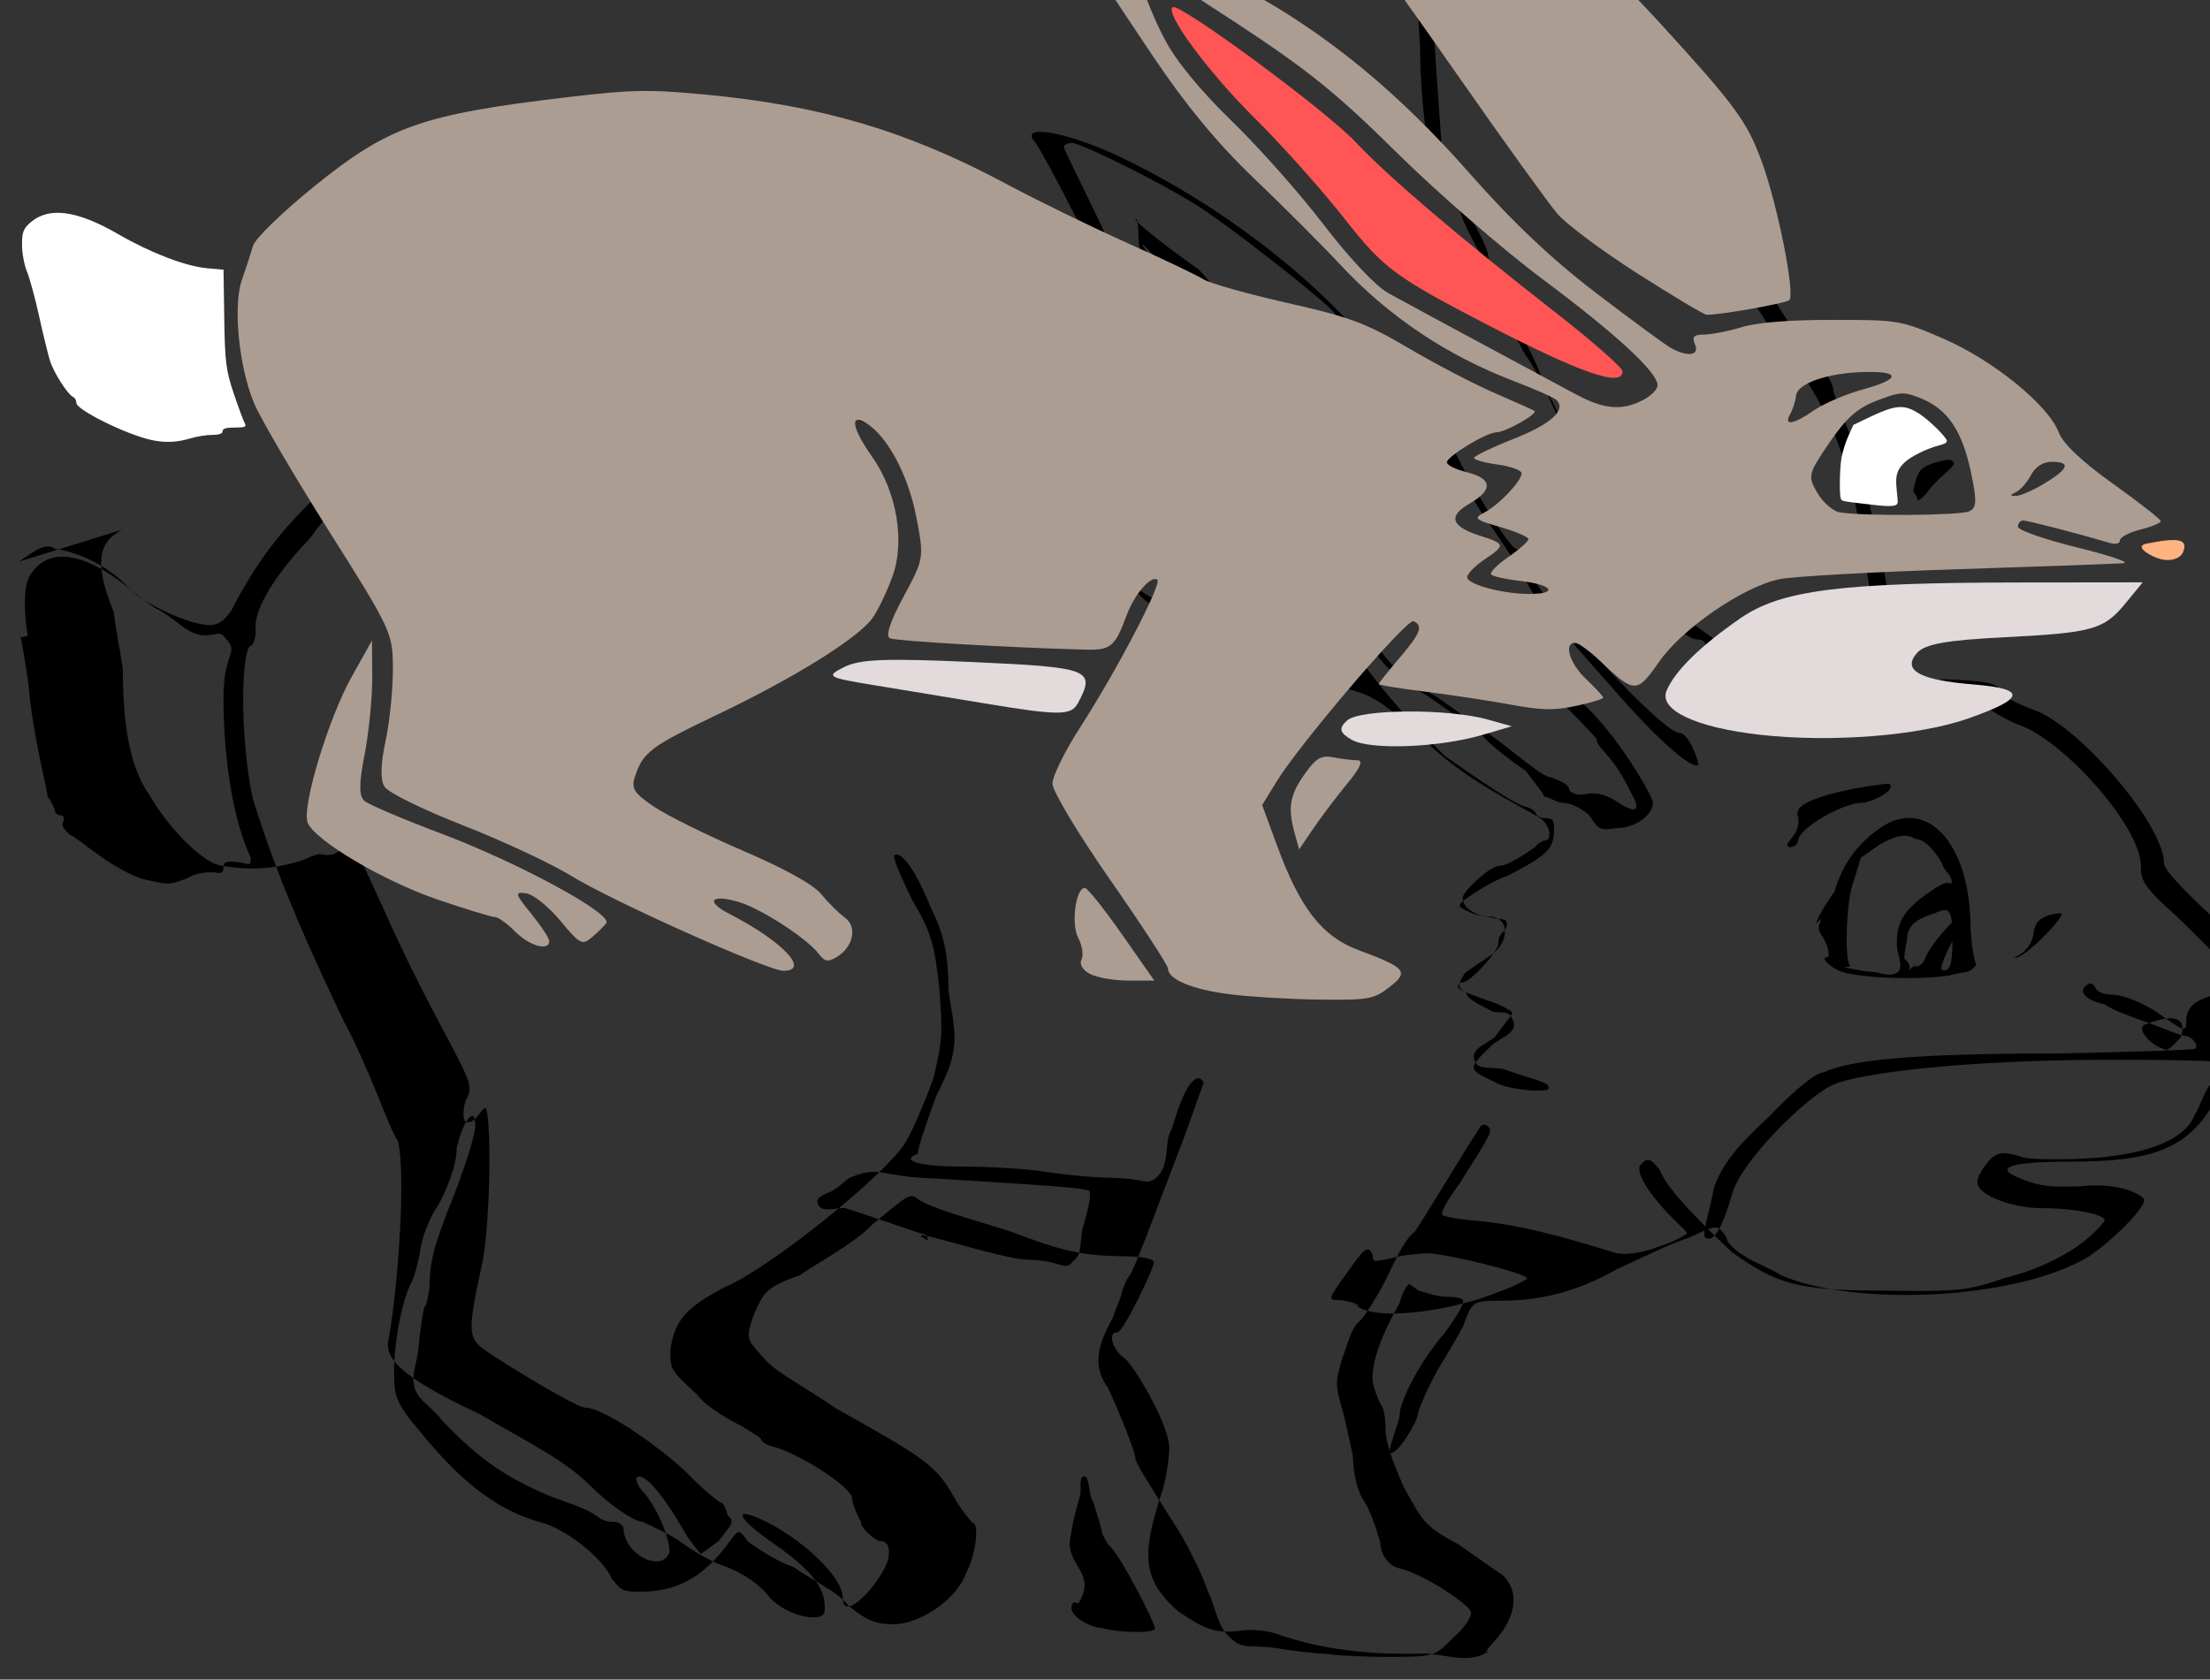 <?xml version="1.0" encoding="UTF-8" standalone="no"?>
<!-- Created with Inkscape (http://www.inkscape.org/) -->

<svg
   xmlns:dc="http://purl.org/dc/elements/1.1/"
   xmlns:cc="http://creativecommons.org/ns#"
   xmlns:rdf="http://www.w3.org/1999/02/22-rdf-syntax-ns#"
   xmlns:svg="http://www.w3.org/2000/svg"
   xmlns="http://www.w3.org/2000/svg"
   xmlns:sodipodi="http://sodipodi.sourceforge.net/DTD/sodipodi-0.dtd"
   xmlns:inkscape="http://www.inkscape.org/namespaces/inkscape"
   width="250.67"
   height="190.566"
   id="svg3163"
   version="1.1"
   inkscape:version="0.48.3.1 r9886"
   sodipodi:docname="New document 3">
  <rect width="100%" height="100%" fill="#333333" stroke="none"/>
  <defs
     id="defs3165" />
  <sodipodi:namedview
     id="base"
     pagecolor="#ffffff"
     bordercolor="#666666"
     borderopacity="1.0"
     inkscape:pageopacity="0.0"
     inkscape:pageshadow="2"
     inkscape:zoom="0.35"
     inkscape:cx="268.90638"
     inkscape:cy="9.568841"
     inkscape:document-units="px"
     inkscape:current-layer="layer1"
     showgrid="false"
     fit-margin-top="0"
     fit-margin-left="0"
     fit-margin-right="0"
     fit-margin-bottom="0"
     inkscape:window-width="513"
     inkscape:window-height="418"
     inkscape:window-x="425"
     inkscape:window-y="159"
     inkscape:window-maximized="0" />
  <g
     inkscape:label="Layer 1"
     inkscape:groupmode="layer"
     id="layer1"
     transform="translate(-106.094,-351.365)">
    <g
       id="g3097"
       transform="matrix(0,720,1029.6,0,26.914,272.525)">
      <path
         sodipodi:nodetypes="ssssssssssssssssssssssssssssssssssssssssssssssssssssssssssssssssssssssssssssssssssssssssssssssssssssssssssssssssssssssssssssssssssssssssssssssssssssssssssssssssssssssssssssssssssssssssssssssssssssssssssssssssssssssssssssssssssssssssssssssssssssssssssssssssssssssssssssssssssssssssssssssssssssssssssssssssssssssssssssssssssssssssssssssssssssssssssssssssssssssssssssssssssssssssssssssssssssssssssssssssssssssssssssssssssssssssssssssssssssssssssssssssssssssssssssssssssssssssssssssssssssssssssssssssssssssssssssssssssssssssss"
         inkscape:connector-curvature="0"
         id="path2992"
         d="m 0.198,0.079 c -0.002,0.002 -0.003,0.003 -0.002,0.004 6.2746e-4,0.003 0.003,0.006 0.006,0.008 0.003,0.002 0.006,0.007 0.006,0.009 0,0.001 -7.9541e-4,0.002 -0.004,0.003 -0.005,0.002 -0.01,0.004 -0.018,0.01 -0.006,0.004 -0.008,0.006 -0.01,0.01 -0.003,0.005 -0.003,0.007 -0.006,0.017 -0.002,0.006 -0.002,0.008 -9.733e-4,0.013 9.2809e-4,0.006 0.004,0.015 0.007,0.02 0.003,0.005 0.01,0.013 0.016,0.018 0.002,0.002 0.005,0.004 0.006,0.006 8.9028e-4,0.001 0.003,0.004 0.006,0.006 0.006,0.006 0.009,0.01 0.012,0.016 0.001,0.002 0.002,0.006 0.001,0.006 -2.8362e-4,-7.4e-7 -0.003,-0.001 -0.006,-0.002 -0.003,-0.001 -0.006,-0.003 -0.008,-0.003 -0.002,-4.5463e-4 -0.005,-0.002 -0.007,-0.004 -0.008,-0.005 -0.019,-0.01 -0.032,-0.014 -0.011,-0.003 -0.03,-0.01 -0.032,-0.011 -0.003,-0.002 -0.002,0.003 0.002,0.009 0.006,0.009 0.016,0.019 0.027,0.026 0.007,0.005 0.018,0.011 0.019,0.011 8.0369e-4,0 0.016,0.006 0.016,0.007 2.2922e-4,2.2125e-4 0.002,0.001 0.005,0.002 0.005,0.002 0.024,0.014 0.024,0.016 0,8.461e-4 0.004,0.002 0.005,0.002 7.7432e-4,-5.4102e-4 -0.003,-0.004 -0.013,-0.01 -0.008,-0.005 -0.013,-0.008 -0.016,-0.009 -4.5835e-4,-1.3178e-4 -0.005,-0.002 -0.011,-0.005 -0.005,-0.002 -0.01,-0.005 -0.01,-0.005 -0.001,0 -0.01,-0.005 -0.015,-0.008 -0.003,-0.002 -0.005,-0.003 -0.006,-0.003 -7.4127e-4,0 -0.011,-0.009 -0.016,-0.014 -0.004,-0.004 -0.011,-0.014 -0.011,-0.015 0,-4.8718e-4 2.8126e-4,-8.9175e-4 6.25e-4,-8.9924e-4 3.4376e-4,-7.49e-6 0.006,0.002 0.012,0.004 0.006,0.002 0.016,0.005 0.021,0.007 0.01,0.003 0.021,0.008 0.028,0.012 0.003,0.002 0.006,0.004 0.009,0.005 0.011,0.004 0.019,0.009 0.026,0.014 0.003,0.003 0.008,0.008 0.008,0.009 3.1591e-4,6.9566e-4 9.2382e-4,0.001 0.001,0.001 4.2744e-4,0 7.7717e-4,6.5559e-4 7.7717e-4,0.001 0,0.001 4.2349e-4,0.001 0.002,0.001 0.003,-2.899e-5 0.004,-0.001 0.007,-0.005 0.001,-0.002 0.003,-0.004 0.004,-0.005 0.001,-6.7206e-4 0.001,-4.9083e-4 0.002,0.001 4.8582e-4,0.001 8.8559e-4,0.003 8.8812e-4,0.003 5.02e-6,0.001 0.001,0.001 0.002,4.3706e-4 2.8322e-4,-3.2053e-4 0.001,-5.8275e-4 0.002,-5.8275e-4 0.001,0 0.006,-0.003 0.006,-0.004 1e-6,-2.4039e-4 3.1605e-4,-4.3707e-4 6.9994e-4,-4.3707e-4 3.8389e-4,0 0.001,0.001 0.002,0.003 8.5693e-4,0.002 0.002,0.003 0.002,0.003 4.6066e-4,0 0.002,-0.001 0.004,-0.002 0.001,-9.0613e-4 0.002,-0.003 0.004,-0.002 0.001,2.3529e-4 6.302e-4,0.002 9.453e-4,0.003 0.002,0.004 0.002,0.005 0.003,0.005 9.2362e-4,0 1.337e-4,-0.005 -0.001,-0.006 -0.002,-0.003 -0.002,-0.003 -0.006,-7.594e-5 -0.001,9.5335e-4 -0.002,0.003 -0.004,0.002 -0.001,-1.2504e-4 -9.1666e-4,-0.001 -0.001,-0.002 -7.5635e-4,-0.001 -0.002,-0.003 -0.003,-0.003 -0.001,-0.001 -0.001,-0.001 -0.003,-2.2779e-4 -7.7261e-4,5.5728e-4 -0.002,0.002 -0.003,0.003 -0.002,0.002 -0.006,0.002 -0.006,-1.7465e-4 0,-0.001 -0.001,-0.003 -0.003,-0.003 -0.001,0 -0.005,0.003 -0.005,0.004 -3.592e-5,0.001 -0.002,0.003 -0.003,0.004 -5.7296e-4,2.5624e-4 -0.001,8.6556e-4 -0.001,0.001 0,0.001 -0.003,6.4501e-4 -0.004,-0.001 -0.004,-0.005 -0.007,-0.009 -0.013,-0.013 -0.005,-0.004 -0.006,-0.005 -0.007,-0.008 -5.4524e-4,-0.002 -0.002,-0.005 -0.003,-0.007 -0.001,-0.002 -0.002,-0.005 -0.002,-0.005 1.896e-5,-5.609e-4 -4.3574e-4,-0.001 -0.001,-0.001 -5.7462e-4,0 -0.002,-0.001 -0.003,-0.002 -0.001,-0.001 -0.003,-0.004 -0.005,-0.006 -0.002,-0.002 -0.004,-0.005 -0.005,-0.006 -0.001,-0.002 -0.004,-0.005 -0.007,-0.007 -0.005,-0.004 -0.007,-0.007 -0.012,-0.013 -0.004,-0.005 -0.007,-0.012 -0.008,-0.016 -1.9845e-4,-0.001 -4.4135e-4,-0.003 -5.392e-4,-0.003 -9.798e-5,-1.6023e-4 -2.9074e-4,-9.4697e-4 -4.2847e-4,-0.002 -1.3776e-4,-8.0128e-4 -6.9067e-4,-0.003 -0.001,-0.005 -8.1522e-4,-0.003 -7.5923e-4,-0.004 3.3683e-4,-0.007 7.2376e-4,-0.002 0.002,-0.006 0.002,-0.008 0.001,-0.008 0.006,-0.016 0.011,-0.02 0.002,-0.001 0.003,-0.002 0.004,-0.002 3.033e-4,0 0.003,-0.002 0.007,-0.004 0.006,-0.004 0.011,-0.006 0.014,-0.006 0.001,1.4313e-4 0.003,-1.4377e-4 0.003,-6.3729e-4 0.002,-0.001 0.015,-0.001 0.024,3.4458e-4 0.009,0.002 0.017,0.004 0.035,0.01 0.008,0.003 0.017,0.005 0.019,0.006 0.005,8.6186e-4 0.022,7.873e-5 0.031,-0.001 0.003,-6.0385e-4 0.006,0.001 0.012,0.01 0.005,0.006 0.007,0.009 0.011,0.012 0.003,0.002 0.006,0.005 0.006,0.006 6.8002e-4,0.001 0.002,0.003 0.003,0.004 0.001,9.8207e-4 0.003,0.003 0.004,0.005 0.001,0.002 0.003,0.004 0.005,0.005 0.003,0.002 0.004,0.006 0.002,0.006 -0.004,2.4926e-4 -0.007,-0.002 -0.011,-0.006 -0.003,-0.003 -0.005,-0.004 -0.004,-0.002 0.002,0.004 0.009,0.01 0.013,0.01 0.004,0 -0.002,0.004 -0.006,0.005 -0.002,2.3285e-4 -0.003,1.927e-5 -0.003,-0.001 -4.7339e-4,-7.2636e-4 -0.002,-0.002 -0.003,-0.002 -0.001,-3.8673e-4 -0.003,-0.001 -0.004,-0.001 -0.002,-6.072e-4 -0.007,-0.006 -0.008,-0.009 -2.6525e-4,-5.6089e-4 -7.7276e-4,-0.001 -0.001,-0.001 -3.5512e-4,0 -0.001,-9.8332e-4 -0.002,-0.002 -7.0489e-4,-0.001 -0.003,-0.004 -0.005,-0.005 -0.004,-0.003 -0.004,-0.003 -0.007,-0.003 -0.005,4.3768e-4 -0.007,0.002 -0.01,0.006 -0.003,0.005 -0.018,0.018 -0.023,0.02 -0.002,7.7855e-4 -0.006,0.002 -0.01,0.003 -0.006,0.001 -0.007,0.001 -0.014,6.4254e-4 -0.007,-5.3034e-4 -0.009,-9.0071e-4 -0.014,-0.003 -0.003,-0.001 -0.006,-0.002 -0.007,-0.002 -7.82e-4,5.4668e-4 0.001,0.002 0.008,0.004 0.003,0.001 0.006,0.002 0.013,0.002 0.003,2.0593e-4 0.006,8.5993e-4 0.009,6.1778e-4 0.003,-2.242e-4 0.005,-0.001 0.008,-0.002 0.004,-0.001 0.008,-0.002 0.009,-0.002 0.001,-0.002 0.002,9.33e-6 0.002,0.005 0,0.003 3.6181e-4,0.007 8.0403e-4,0.009 4.4221e-4,0.002 9.1974e-4,0.005 0.001,0.008 1.5969e-4,0.003 0.001,0.003 2.5714e-4,0.004 -0.002,0.002 -0.006,0.001 -0.008,0.002 -0.005,0.001 -0.008,0.002 -0.008,0.003 2.2897e-4,3.2059e-4 6.0417e-4,5.3194e-4 8.3334e-4,4.6982e-4 2.2916e-4,-6.212e-5 0.004,-0.001 0.008,-0.002 0.015,-0.004 0.019,-0.005 0.022,-0.006 0.001,-6.2912e-4 0.003,-0.001 0.003,-0.001 5.2042e-4,0 0.002,-5.4822e-4 0.004,-0.001 0.005,-0.002 0.008,-0.002 0.011,-5.0711e-4 0.003,0.001 0.01,0.003 0.011,0.003 6.21e-4,0 0.003,9.8651e-4 0.012,0.005 6.8748e-4,2.7258e-4 0.005,0.002 0.009,0.003 0.003,0.001 0.006,0.001 0.008,0.003 0.001,9.7292e-4 5.8486e-4,0.002 8.7727e-4,0.004 4.825e-4,0.002 0.001,0.005 0.001,0.006 2.9607e-4,0.001 5.1969e-4,0.005 4.968e-4,0.007 -4.084e-5,0.005 -9.195e-5,0.005 -0.003,0.007 -0.001,8.8141e-4 -0.003,0.002 -0.004,0.002 -0.001,0 -0.006,-0.005 -0.007,-0.008 -3.5369e-4,-9.8592e-4 -0.002,-0.002 -0.004,-0.002 -0.002,-4.3457e-4 -0.005,-0.001 -0.007,-0.002 -0.002,-7.5586e-4 -0.005,-0.001 -0.006,-0.001 -0.001,0 -0.004,-5.5014e-4 -0.007,-0.001 -0.005,-0.001 -0.005,-0.001 -0.009,-2.1346e-4 -0.002,5.5542e-4 -0.005,0.001 -0.006,0.002 -9.1678e-4,5.6104e-4 -0.004,0.002 -0.007,0.003 -0.003,0.001 -0.006,0.002 -0.007,0.003 -0.002,0.001 -0.014,0.006 -0.016,0.007 -0.001,2.9855e-4 -0.001,6.1227e-4 -7.1882e-4,0.001 9.4353e-4,6.5982e-4 0.001,4.884e-4 0.009,-0.003 0.002,-0.001 0.004,-0.002 0.005,-0.002 3.0081e-4,0 8.0936e-4,0.002 0.001,0.004 5.0555e-4,0.003 0.001,0.006 0.005,0.015 4.5623e-4,0.001 1.5256e-4,0.003 -0.001,0.005 -9.2058e-4,0.002 -0.002,0.003 -0.002,0.003 -1.263e-4,1.192e-4 -0.001,-6.0951e-4 -0.003,-0.002 -0.003,-0.002 -0.007,-0.004 -0.008,-0.003 -0.001,6.2719e-4 -8.5446e-4,0.001 0.001,0.002 0.003,7.4375e-4 0.009,0.005 0.013,0.008 0.005,0.005 0.006,0.007 0.006,0.017 1.7207e-4,0.008 -1.53e-5,0.009 -0.002,0.013 -0.001,0.003 -0.003,0.006 -0.005,0.008 -0.002,0.002 -0.004,0.003 -0.004,0.003 -8.7702e-4,2.305e-4 -0.002,-0.003 -0.002,-0.007 -1.21e-6,-0.003 -0.002,-0.007 -0.004,-0.007 -5.5992e-4,-1.2285e-4 -0.002,4.1939e-4 -0.003,0.001 -0.002,0.001 -0.002,0.002 -0.001,0.004 3.711e-4,0.001 4.0474e-4,0.005 7.541e-5,0.008 -7.0709e-4,0.006 -0.003,0.01 -0.007,0.011 -0.001,5.3274e-4 -0.004,0.001 -0.005,0.002 -0.001,5.9562e-4 -0.002,0.001 -0.003,0.001 -2.8195e-4,-3e-8 -4.8785e-4,-0.006 -4.5756e-4,-0.013 6.308e-5,-0.015 0.002,-0.027 0.004,-0.03 0.002,-0.003 0.012,-0.01 0.017,-0.011 0.005,-0.001 0.008,-0.002 0.007,-0.003 -3.4816e-4,-3.9401e-4 -0.004,4.4932e-4 -0.008,0.001 -0.004,0.001 -0.007,0.003 -0.011,0.006 -0.003,0.002 -0.007,0.005 -0.007,0.006 -0.002,0.003 -0.003,0.01 -0.003,0.026 -2.2365e-4,0.008 -5.5484e-4,0.015 -7.3611e-4,0.015 -6.2188e-4,4.3494e-4 -0.002,-5.3805e-4 -0.002,-0.001 0,-4.6346e-4 -9.0473e-4,-0.002 -0.002,-0.004 -0.001,-0.002 -0.002,-0.004 -0.003,-0.005 -5.9757e-4,-0.002 -0.002,-0.003 -0.003,-0.002 -5.0573e-4,3.538e-4 -3.2757e-4,8.287e-4 4.8928e-4,0.001 7.0682e-4,4.1041e-4 0.001,0.001 0.001,0.002 0,7.669e-4 0.001,0.003 0.003,0.005 0.003,0.003 0.003,0.003 7.101e-4,0.003 -0.002,2.0769e-4 -0.003,0.001 -0.004,0.004 -2.6525e-4,8.814e-4 -7.6011e-4,0.002 -0.001,0.002 -8.4272e-4,0 -0.004,-0.002 -0.011,-0.007 -0.005,-0.004 -0.006,-0.004 -0.008,-0.004 -0.006,-6.08e-6 -0.019,-0.008 -0.022,-0.013 -0.001,-0.002 -0.003,-0.004 -0.003,-0.004 -0.003,-0.002 -0.001,-0.018 0.002,-0.02 0.002,-0.001 6.5285e-4,-0.003 -0.005,-0.007 -0.003,-0.002 -0.006,-0.004 -0.007,-0.004 -3.8346e-4,0 -6.972e-4,-3.9365e-4 -6.972e-4,-8.7477e-4 0,-0.002 -0.01,-0.008 -0.024,-0.012 -0.003,-0.001 -0.006,-0.002 -0.007,-0.002 -6.8746e-4,-2.7673e-4 -0.003,-0.001 -0.006,-0.002 -0.003,-8.6999e-4 -0.006,-0.002 -0.008,-0.003 -0.002,-7.6295e-4 -0.005,-0.002 -0.007,-0.002 -0.002,-5.3209e-4 -0.006,-0.002 -0.009,-0.003 -0.005,-0.002 -0.009,-0.003 -0.009,-0.002 0,2.9085e-4 0.001,8.8115e-4 0.003,0.001 0.002,4.3068e-4 0.005,0.002 0.007,0.002 0.002,9.148e-4 0.007,0.002 0.01,0.003 0.003,9.5153e-4 0.008,0.003 0.01,0.003 0.002,9.4145e-4 0.005,0.002 0.006,0.002 0.001,2.2385e-4 0.005,0.001 0.008,0.003 0.003,0.001 0.007,0.002 0.007,0.002 6.5297e-4,0 0.002,4.3597e-4 0.002,9.6882e-4 6.2903e-4,5.3288e-4 0.003,0.001 0.004,0.002 0.004,0.001 0.008,0.004 0.011,0.007 0.001,0.001 0.004,0.004 0.006,0.005 0.006,0.004 0.006,0.004 0.005,0.009 -9.0128e-4,0.002 -0.002,0.004 -0.002,0.005 0,0.001 -2.3622e-4,0.001 -0.003,0.001 -0.001,-1.9212e-4 -0.007,-7.5203e-4 -0.012,-0.001 -0.021,-0.002 -0.028,-0.004 -0.041,-0.011 -0.003,-0.001 -0.006,-0.003 -0.007,-0.003 -0.007,-0.002 -0.024,-0.012 -0.028,-0.016 -0.009,-0.01 -0.012,-0.013 -0.014,-0.015 -0.001,-0.002 -0.002,-0.003 -0.002,-0.003 4.4194e-4,-3.0922e-4 0.021,8.3811e-4 0.025,0.001 0.003,4.8485e-4 0.004,3.6707e-4 0.004,-4.9854e-4 0,-5.3596e-4 -0.012,-0.002 -0.022,-0.002 -0.005,-1.7568e-4 -0.009,-3.7838e-4 -0.009,-4.5035e-4 -0.002,-2.5711e-4 -5.2392e-4,0.003 0.004,0.008 0.006,0.007 0.007,0.009 0.008,0.009 5.6047e-4,2.4736e-4 0.002,0.002 0.003,0.003 0.001,0.002 0.005,0.004 0.009,0.007 0.007,0.004 0.018,0.01 0.021,0.011 0.001,4.5258e-4 0.005,0.002 0.009,0.004 0.004,0.002 0.007,0.004 0.009,0.004 0.004,0.001 0.014,0.004 0.018,0.004 0.012,0.002 0.014,0.002 0.016,0.002 0.001,0 0.005,3.1643e-4 0.007,7.0315e-4 0.002,3.7157e-4 0.003,-9.56e-5 0.004,7.0314e-4 0.002,0.001 1.8861e-4,0.004 2.829e-4,0.005 2.2177e-4,0.004 5.8527e-4,0.006 0.002,0.006 7.6903e-4,3.9251e-4 0.002,0.002 0.003,0.004 0.003,0.005 0.018,0.014 0.024,0.014 0.001,0 0.004,0.002 0.008,0.005 0.004,0.003 0.007,0.005 0.008,0.005 5.9349e-4,0 0.002,6.5792e-4 0.002,0.001 5.2397e-4,8.0412e-4 0.002,0.002 0.004,0.002 0.003,8.7794e-4 0.003,8.5633e-4 0.005,-8.8846e-4 0.001,-9.8347e-4 0.002,-0.002 0.002,-0.003 0,-5.3409e-4 7.9687e-4,-8.6492e-4 0.002,-8.6492e-4 0.001,0 0.002,-2.0717e-4 0.002,-4.6031e-4 0,-2.5321e-4 0.002,-0.001 0.004,-0.002 0.008,-0.003 0.01,-0.007 0.01,-0.016 2.092e-5,-0.007 9.3995e-4,-0.009 0.003,-0.005 0.001,0.002 0.001,0.003 8.8589e-4,0.006 -5.1741e-4,0.003 4.3609e-4,0.006 0.002,0.007 0.001,3.6068e-4 0.006,-0.003 0.009,-0.006 0.007,-0.008 0.008,-0.026 0.003,-0.034 -9.7572e-4,-0.001 -0.002,-0.003 -0.003,-0.004 -5.5683e-4,-6.9958e-4 -0.002,-0.002 -0.003,-0.002 -0.002,-0.001 -0.002,-0.001 3.5e-5,-0.004 9.0658e-4,-0.002 0.003,-0.005 0.005,-0.008 0.004,-0.005 0.005,-0.009 0.005,-0.013 1.985e-5,-0.003 1.1104e-4,-0.003 0.004,-0.004 0.002,-7.2497e-4 0.005,-0.002 0.005,-0.002 0.002,-0.001 0.008,-0.003 0.009,-0.003 7.0576e-4,0 0.006,-0.002 0.006,-0.003 0,-4.8077e-4 -0.005,0.001 -0.006,0.001 -0.002,0 -0.008,0.002 -0.013,0.005 -0.002,0.001 -0.004,0.002 -0.005,0.002 -3.49e-4,0 -6.3454e-4,-7.0052e-4 -6.3454e-4,-0.002 0,-8.5618e-4 -6.228e-4,-0.002 -0.001,-0.003 -7.6118e-4,-5.8804e-4 -0.001,-0.001 -0.001,-0.001 1.8823e-4,-7.918e-5 0.001,-6.8133e-4 0.003,-0.001 0.005,-0.002 0.009,-0.003 0.012,-0.003 0.002,2.1273e-4 0.003,6.2638e-4 0.004,9.1905e-4 2.5878e-4,2.9259e-4 0.002,5.3205e-4 0.004,5.3205e-4 0.002,0 0.005,7.8408e-4 0.009,0.002 0.005,0.002 0.006,0.002 0.009,0.006 0.002,0.002 0.004,0.004 0.005,0.005 0.003,0.002 0.007,0.001 0.01,-8.2715e-4 0.003,-0.002 0.002,-5.7414e-4 0.002,-0.001 0.002,-0.002 1.6186e-4,-0.005 2.4274e-4,-0.007 4.515e-5,-0.001 3.212e-5,-0.003 -2.726e-5,-0.004 -3.0378e-4,-0.006 -0.002,-0.01 -0.003,-0.012 -5.9058e-4,-0.001 -8.5722e-4,-0.003 -6.0352e-4,-0.004 5.3655e-4,-0.003 -1.6611e-4,-0.004 -0.003,-0.007 -0.005,-0.004 -0.009,-0.004 -0.018,-0.002 -0.003,7.8425e-4 -0.007,0.001 -0.008,0.001 -0.004,-2.0239e-4 -0.013,-0.004 -0.014,-0.005 -8.5785e-4,-0.001 -0.004,-0.002 -0.004,-7.0367e-4 0,6.1107e-4 -0.01,0.004 -0.011,0.004 -5.5301e-4,3.2e-7 -9.7777e-4,-0.001 -0.001,-0.004 -1.5922e-4,-0.004 -7.3676e-4,-0.006 -0.004,-0.012 -0.003,-0.007 -0.004,-0.009 -0.005,-0.01 -0.001,-8.8635e-4 -7.0868e-4,-0.001 0.004,-0.005 0.003,-0.002 0.006,-0.006 0.008,-0.008 0.002,-0.004 0.003,-0.004 0.006,-0.005 0.004,-9.8995e-4 0.004,-9.089e-4 0.007,0.001 0.002,0.001 0.005,0.005 0.008,0.008 0.008,0.01 0.009,0.011 0.014,0.013 0.002,7.5045e-4 0.004,0.002 0.004,0.002 0,8.1306e-4 0.005,4.2001e-4 0.008,-6.9597e-4 0.004,-0.001 0.008,-0.005 0.008,-0.008 0,-0.002 -6.3584e-4,-0.003 -0.003,-0.005 -0.002,-0.001 -0.004,-0.004 -0.006,-0.006 -0.001,-0.002 -0.003,-0.004 -0.004,-0.005 -0.002,-0.001 -0.002,-0.001 -1.1679e-4,-0.002 0.006,-0.003 0.008,-0.006 0.008,-0.01 3.9e-6,-0.002 -3.7374e-4,-0.002 -0.002,-0.003 -0.003,-8.2626e-4 -0.008,-0.005 -0.009,-0.008 -0.002,-0.005 -0.007,-0.009 -0.014,-0.013 -0.005,-0.003 -0.006,-0.003 -0.01,-0.003 -0.004,0 -0.011,8.2001e-4 -0.014,0.002 -9.1666e-4,2.7508e-4 -0.003,6.8164e-4 -0.005,9.035e-4 -0.002,2.2185e-4 -0.005,0.001 -0.007,0.002 -0.002,7.5404e-4 -0.006,0.002 -0.009,0.002 -0.005,8.6834e-4 -0.006,0.002 -0.004,0.002 7.7161e-4,3.3372e-4 0.007,-0.001 0.014,-0.003 0.004,-0.001 0.007,-0.002 0.012,-0.002 0.001,-8.329e-5 0.003,-3.1614e-4 0.003,-5.1754e-4 4.66e-4,-2.014e-4 0.004,-5.3211e-4 0.007,-7.3491e-4 0.002,-1.4075e-4 0.004,-8.2365e-4 0.006,-3.6864e-4 0.002,4.8749e-4 0.003,0.002 0.005,0.003 0.006,0.004 0.009,0.007 0.012,0.012 0.001,0.002 0.002,0.004 0.003,0.005 6.1416e-4,5.0604e-4 0.001,0.001 0.001,0.002 0,5.3566e-4 6.5625e-4,9.8226e-4 0.001,9.9248e-4 0.004,4.485e-5 0.007,0.004 0.004,0.005 -0.001,3.762e-4 -0.007,-0.001 -0.01,-0.003 -8.0492e-4,-4.949e-4 -0.002,-7.2545e-4 -0.002,-5.1258e-4 -0.001,7.1015e-4 0.003,0.003 0.008,0.005 0.002,7.4656e-4 0.004,0.002 0.004,0.002 7.25e-6,1.9284e-4 -0.001,0.001 -0.002,0.002 -0.002,0.001 -0.003,0.002 -0.004,0.001 -9.4614e-4,-1.7337e-4 -0.002,-4.8071e-4 -0.002,-6.8368e-4 -4.08e-6,-2.0303e-4 -0.002,-0.002 -0.005,-0.004 -0.004,-0.003 -0.01,-0.009 -0.01,-0.011 -3.51e-6,-0.001 -0.007,-0.009 -0.009,-0.011 -0.002,-0.002 -0.003,-0.002 -0.014,-3.3468e-4 -0.006,8.099e-4 -0.021,0.001 -0.024,4.2162e-4 -0.001,-2.9924e-4 0.002,-9.6018e-4 0.002,-0.002 4.2154e-4,-7.6832e-4 -0.003,-6.0835e-4 -0.004,-4.666e-5 -0.002,5.7439e-4 -0.003,6.894e-5 -0.014,-0.004 -0.011,-0.004 -0.015,-0.005 -0.024,-0.008 -0.002,-5.842e-4 -0.002,-7.2123e-4 -9.6003e-4,-0.002 7.1078e-4,-5.4926e-4 0.001,-0.001 8.0748e-4,-0.002 -2.6667e-4,-3.0181e-4 7.793e-5,-0.001 7.6574e-4,-0.002 0.001,-0.002 0.002,-0.005 0.001,-0.009 -1.2328e-4,-0.002 -0.006,-0.006 -0.011,-0.008 -0.004,-0.002 -0.01,-0.003 -0.02,-0.003 -0.002,-1.954e-4 -0.007,-8.6381e-4 -0.009,-0.001 -0.007,-0.002 -0.011,-0.002 -0.013,0.001 -1.39e-6,1.76e-6 -2.78e-6,3.52e-6 -4.18e-6,5.28e-6 z m 0.012,1.4021e-4 c -0.003,-2.9398e-4 0.007,0.001 0.009,0.001 0.008,6.3922e-4 0.015,0.002 0.016,0.002 7.2356e-4,4.2491e-4 0.002,7.7255e-4 0.002,7.7255e-4 5.3683e-4,0 9.7605e-4,2.9027e-4 9.7605e-4,6.451e-4 0,3.5478e-4 5.7672e-4,4.9037e-4 0.001,3.0117e-4 7.7672e-4,-2.0835e-4 0.001,5.424e-5 0.002,6.6614e-4 2.9158e-4,5.5553e-4 0.002,0.002 0.003,0.003 0.001,9.3508e-4 0.003,0.003 0.004,0.005 0.001,0.003 0.001,0.003 -7.808e-5,0.005 -7.5276e-4,8.0354e-4 -0.001,0.002 -9.3338e-4,0.003 2.9385e-4,7.8566e-4 2.483e-5,0.001 -8.2687e-4,0.001 -9.4657e-4,0 -0.001,3.8286e-4 -7.1299e-4,0.002 4.4722e-4,0.001 3.02e-4,0.001 -7.8072e-4,0.001 -0.006,-0.002 -0.016,-0.003 -0.025,-0.003 -0.008,-4.075e-5 -0.007,0.002 -0.01,-4.779e-5 -6.146e-4,-4.2974e-4 -1.233e-5,-0.001 -1.85e-5,-0.002 -1.017e-5,-0.001 -7.518e-4,-0.002 -0.002,-0.003 -8.9623e-4,-8.013e-4 -0.002,-0.002 -0.002,-0.002 -1.008e-5,-4.078e-4 -0.002,-0.002 -0.003,-0.003 -0.006,-0.005 -0.007,-0.009 -0.003,-0.011 0.003,-0.002 0.016,3.0129e-4 0.01,-3.8135e-4 -3.7e-7,-4e-8 -7.4e-7,-8e-8 -1.11e-6,-1.2e-7 z m 0.095,0.1 c -0.003,-0.004 0.003,0.008 0.003,0.011 1.5682e-4,0.004 0.002,0.004 2.0741e-4,0.005 -0.001,0.001 -0.003,7.1803e-4 -0.005,0.001 -0.003,6.0973e-4 -0.005,9.7082e-4 -0.006,8.0233e-4 -5.807e-4,-4.0604e-4 -0.001,-0.006 -0.002,-0.017 -2.3006e-4,-0.006 -0.002,-0.006 -3.5973e-4,-0.009 3.7168e-4,-8.0608e-4 0.001,-0.001 0.002,-0.002 7.3467e-4,-6.7333e-4 0.001,-0.002 0.002,-0.002 0.002,1.9016e-4 9.48e-4,0.002 0.001,0.003 7.8217e-4,0.002 0.006,0.012 0.004,0.009 -2.2e-7,-3.1e-7 -4.5e-7,-6.2e-7 -6.8e-7,-9.3e-7 z m 0.057,0.016 c 0.002,-0.001 0.004,0.002 0.004,0.003 8.2018e-4,0.002 9.09e-4,0.006 1.2529e-4,0.006 -9.7717e-4,0 -0.012,-0.004 -0.013,-0.005 -7.2367e-4,-4.4847e-4 -0.002,-8.155e-4 -0.002,-8.155e-4 -5.5508e-4,0 -0.003,-5.7202e-4 -0.005,-0.001 -0.001,-5.2204e-4 -0.004,-3.5698e-4 -0.004,-0.001 1.0489e-4,-5.9435e-4 0.002,-2.7591e-4 0.003,-4.1387e-4 0.001,-2.2763e-4 0.004,-8.1706e-4 0.006,-0.001 0.005,-0.001 0.006,0.003 0.011,8.0647e-4 7e-8,-3e-8 1.4e-7,-6e-8 2.1e-7,-1e-7 z m -0.047,0.031 c 0.003,0.002 0.001,0.011 -0.002,0.016 -0.001,0.002 -0.002,0.003 -0.002,0.003 -8.7205e-4,0 -0.004,-0.009 -0.004,-0.011 0,-0.001 3.5449e-4,-0.003 7.8769e-4,-0.004 6.1821e-4,-0.002 5.2863e-4,-0.002 -4.1667e-4,-0.002 -0.002,-5.3587e-4 -0.001,-0.001 0.003,-0.003 0.004,-0.002 0.004,-0.002 0.004,-5.0279e-4 1.5975e-4,6.6347e-4 5.4768e-4,0.002 0.001,0.002 3.3e-7,1.7e-7 6.6e-7,3.3e-7 9.8e-7,4.9e-7 z m -0.04,0.089 c 0,8.1352e-4 -6.4218e-4,0.001 -0.002,0.002 -0.003,7.007e-4 -0.004,-5.048e-4 -0.002,-0.004 5.611e-4,-0.001 0.004,9.637e-4 0.004,0.003 z M 0.144,0.202 c 1.132e-4,-3.3959e-4 0.004,0.003 0.008,0.007 0.005,0.003 0.01,0.007 0.011,0.008 0.004,0.004 0.009,0.006 0.018,0.011 0.005,0.002 0.01,0.005 0.012,0.006 0.001,8.7674e-4 0.004,0.002 0.007,0.004 0.002,0.001 0.004,0.002 0.004,0.002 0,4.197e-4 0.004,0.003 0.016,0.011 0.005,0.004 0.015,0.008 0.016,0.008 0.002,-2.419e-5 0.004,-0.002 0.004,-0.004 4.2164e-4,-0.002 1.0694e-4,-0.002 -0.002,-0.003 -0.001,-7.709e-4 -0.002,-0.002 -0.002,-0.003 -1.921e-5,-6.9954e-4 -6.9142e-4,-0.001 -0.001,-0.002 -8.0196e-4,-1.816e-4 -0.002,-0.001 -0.004,-0.002 -0.001,-0.001 -0.004,-0.004 -0.006,-0.005 -0.002,-0.002 -0.005,-0.005 -0.006,-0.006 -0.003,-0.004 -0.005,-0.005 -0.012,-0.008 -0.003,-0.001 -0.008,-0.003 -0.009,-0.004 -0.002,-6.86e-4 -0.006,-0.002 -0.009,-0.004 -0.003,-0.001 -0.008,-0.003 -0.01,-0.005 -0.005,-0.004 -0.012,-0.007 -0.019,-0.008 -0.004,-7.9915e-4 -0.007,-0.002 -0.008,-0.002 -0.003,-0.001 -0.008,-4.4528e-4 -0.008,-0.001 4e-8,-1e-7 7e-8,-2e-7 1e-7,-3e-7 z m 0.006,0.002 c 5.0311e-4,-9.849e-5 0.003,0.001 0.007,0.002 0.009,0.002 0.015,0.004 0.023,0.01 0.002,0.001 0.006,0.003 0.008,0.004 0.003,9.1634e-4 0.005,0.002 0.006,0.002 7.2373e-4,4.3404e-4 0.002,7.8934e-4 0.002,7.8934e-4 4.7502e-4,0 0.002,4.9146e-4 0.003,0.001 0.001,6.0066e-4 0.005,0.002 0.008,0.003 0.005,0.002 0.007,0.003 0.009,0.005 0.002,0.002 0.003,0.003 0.003,0.003 0,1.7616e-4 0.003,0.003 0.006,0.006 0.003,0.003 0.007,0.006 0.007,0.007 5.0781e-4,8.1151e-4 0.001,0.002 0.002,0.002 6.1219e-4,2.6908e-4 8.6579e-4,0.001 5.9731e-4,0.002 -2.9873e-4,8.3228e-4 1.3052e-4,0.002 0.001,0.003 0.002,0.002 0.002,0.003 -6.11e-4,0.002 -7.5629e-4,-2.8429e-4 -0.003,-0.001 -0.005,-0.002 -0.002,-9.9193e-4 -0.003,-0.002 -0.004,-0.002 -3.0609e-4,0 -0.006,-0.004 -0.012,-0.008 -0.006,-0.004 -0.014,-0.009 -0.016,-0.01 -0.002,-0.001 -0.005,-0.002 -0.005,-0.003 -6.6173e-4,-6.6021e-4 -0.002,-0.002 -0.004,-0.002 -0.011,-0.005 -0.017,-0.008 -0.021,-0.012 -0.003,-0.002 -0.009,-0.007 -0.013,-0.01 -0.004,-0.003 -0.007,-0.005 -0.007,-0.005 7.0143e-4,0 0.001,6.6356e-4 0.002,5.6503e-4 6.3e-7,-1.2e-7 1.26e-6,-2.4e-7 1.89e-6,-3.7e-7 z m 0.088,0.071 c -0.003,-0.001 -0.005,0.009 -0.005,0.01 9.6091e-4,0.001 0.003,-0.002 0.003,-0.003 0,-0.002 0.004,-0.007 0.006,-0.007 8.7127e-4,-1.5913e-4 0.001,-6.3479e-4 0.001,-0.001 -6.9224e-4,-0.001 -0.002,0.002 -0.006,6.9924e-4 -3.3e-7,-1.1e-7 -6.6e-7,-2.2e-7 -1e-6,-3.4e-7 z m 0.017,0.002 c -5.8996e-4,0 -0.003,9.8314e-4 -0.005,0.002 -0.005,0.001 -0.008,0.003 -0.01,0.005 -0.005,0.005 0.002,0.01 0.016,0.01 0.007,3.5139e-4 0.005,0.001 0.006,3.0909e-4 7.3436e-4,-3.2136e-4 6.4915e-4,-0.001 9.7372e-4,-0.002 0.001,-0.002 9.0562e-4,-0.011 -6.4265e-4,-0.013 -6.7595e-4,-9.141e-4 -0.002,-0.002 -0.002,-0.001 -5.6103e-4,1.5079e-4 -0.002,-9.027e-5 -0.003,-5.3548e-4 -0.002,-9.4529e-4 -0.002,-3.0321e-4 -0.003,-3.0321e-4 -1.9e-7,0 -3.8e-7,0 -5.7e-7,0 z m 0.007,0.003 c -1.3808e-4,2.9647e-4 5.9635e-4,0.002 6.2453e-4,0.003 1.708e-5,9.09e-4 9.8535e-4,0.002 5.125e-5,0.003 -8.9912e-4,6.0858e-4 -0.003,-8.006e-5 -0.004,-1.201e-4 -0.004,-1.3589e-4 -0.006,8.4691e-4 -0.009,0.004 -0.002,0.002 -4.2395e-4,0.002 -0.001,0.002 -0.001,2.488e-4 -0.002,-8.5066e-4 -0.003,-0.001 -0.002,-7.0201e-4 -0.004,-0.002 -0.004,-0.003 -8.1785e-4,-0.001 -6.523e-4,-0.002 0.001,-0.004 0.001,-0.001 0.002,-0.002 0.002,-0.002 1.0894e-4,-4.91e-6 0.002,-3.8189e-4 0.004,-8.3782e-4 0.003,-8.1732e-4 0.014,-0.001 0.013,-1.1154e-4 -2.2e-7,4.9e-7 -4.5e-7,9.8e-7 -6.8e-7,1.46e-6 z m -6.0248e-4,0.008 c 5.547e-4,-7.1649e-4 7.984e-4,6.5317e-4 -9.6072e-4,0.001 -0.003,8.9781e-4 -0.009,0.005 -0.006,0.004 0.002,-3.1641e-4 0.008,-0.003 0.008,-0.002 0,7.3765e-4 -0.001,0.001 -0.005,0.001 -0.005,0 -0.005,-4.4842e-4 -0.004,-0.002 8.6136e-4,-0.002 0.002,-0.003 0.004,-0.003 0.001,-1.3157e-4 0.002,-2.7397e-4 0.003,-3.1708e-4 2.2916e-4,-4.314e-5 0.001,9.5074e-4 0.002,4.6201e-4 2.4e-7,-3.1e-7 4.8e-7,-6.2e-7 7.2e-7,-9.3e-7 z m -0.005,0.013 c -0.003,0 -0.003,0.003 -0.003,0.003 5.7845e-4,4.0393e-4 0.007,-0.004 0.007,-0.005 3.286e-5,-0.001 -1.5374e-4,0.002 -0.005,0.002 -3.3e-7,0 -6.6e-7,0 -1e-6,0 z"
         style="fill:#000000" />
      <path
         transform="matrix(0,9.7125097e-4,0.001,0,0,0)"
         inkscape:connector-curvature="0"
         id="path3075"
         d="m 218.602,266.167 c -4.217,-0.752 -6.941,-2.341 -6.941,-4.049 0,-0.491 -2.948,-6.771 -6.551,-13.955 -3.603,-7.184 -6.553,-14.01 -6.555,-15.169 -0.002,-1.159 1.41,-5.15 3.139,-8.869 4.143,-8.914 9.328,-22.697 8.754,-23.272 -0.73,-0.73 -2.618,2.336 -3.508,5.697 -1.286,4.858 -1.777,5.422 -4.629,5.321 -8.325,-0.296 -21.493,-1.355 -22.188,-1.785 -0.529,-0.327 0.01,-2.62 1.543,-6.568 2.336,-6.017 2.348,-6.121 1.425,-12.692 -0.918,-6.536 -3.306,-12.696 -5.689,-14.674 -1.896,-1.574 -1.576,0.835 0.71,5.346 2.787,5.501 3.739,13.304 2.298,18.838 -0.627,2.408 -1.651,5.366 -2.275,6.572 -1.634,3.159 -8.897,9.438 -17.555,15.176 -7.627,5.055 -8.454,5.918 -9.385,9.81 -0.442,1.845 -0.103,2.59 2.14,4.705 1.466,1.382 6.024,4.517 10.129,6.967 4.776,2.85 7.974,5.322 8.881,6.863 0.779,1.325 1.979,2.975 2.667,3.667 1.44,1.449 0.956,4.65 -0.942,6.225 -0.997,0.828 -1.333,0.738 -2.045,-0.547 -1.348,-2.432 -6.516,-7.084 -9.023,-8.123 -3.179,-1.317 -3.877,-0.134 -1.095,1.855 6.025,4.307 9.218,8.972 6.141,8.972 -1.774,0 -19.375,-10.938 -24.101,-14.976 -2.249,-1.923 -7.761,-5.497 -12.248,-7.943 -4.611,-2.514 -8.483,-5.159 -8.904,-6.083 -0.488,-1.071 -0.453,-3.519 0.102,-7.095 0.466,-3.002 0.847,-8.107 0.847,-11.344 0,-5.783 -0.126,-6.162 -7.243,-21.832 -3.984,-8.771 -7.814,-17.856 -8.511,-20.189 -1.725,-5.77 -2.4,-15.353 -1.368,-19.434 0.461,-1.824 1.03,-4.236 1.263,-5.359 0.233,-1.123 3.343,-5.321 6.911,-9.328 8.514,-9.563 12.224,-11.369 28.999,-14.121 7.049,-1.156 9.047,-1.204 15.425,-0.365 13.121,1.726 22.86,5.733 33.964,13.976 3.589,2.664 9.822,6.894 13.852,9.401 4.03,2.507 7.909,5.076 8.622,5.71 0.712,0.633 4.993,2.312 9.514,3.732 7.119,2.235 8.958,3.186 13.744,7.107 3.039,2.49 7.434,5.677 9.767,7.082 2.333,1.405 4.378,2.679 4.544,2.829 0.461,0.418 -3.262,3.343 -4.292,3.372 -1.18,0.034 -5.651,3.8 -5.651,4.762 0,0.409 1.041,1.106 2.314,1.549 2.865,0.999 2.958,2.784 0.256,4.938 -2.479,1.977 -2.085,3.604 1.228,5.07 2.868,1.27 2.891,1.461 0.445,3.759 -1.06,0.996 -1.928,2.237 -1.928,2.758 0,1.14 4.009,2.64 7.056,2.64 3.296,0 2.647,-1.453 -0.903,-2.02 -1.706,-0.273 -3.255,-0.744 -3.443,-1.048 -0.188,-0.304 0.688,-1.538 1.945,-2.742 1.257,-1.205 2.286,-2.475 2.286,-2.824 0,-0.348 -1.436,-1.208 -3.19,-1.91 -2.919,-1.168 -3.072,-1.363 -1.797,-2.295 1.667,-1.219 4.204,-4.932 4.211,-6.163 0.003,-0.483 -1.21,-1.106 -2.694,-1.385 -1.485,-0.279 -2.695,-0.751 -2.69,-1.05 0.005,-0.299 2.044,-1.661 4.531,-3.027 4.213,-2.313 5.961,-4.532 4.812,-6.107 -0.266,-0.365 -2.393,-1.675 -4.726,-2.912 -7.737,-4.1 -14.318,-10.23 -19.854,-18.489 -2.018,-3.011 -6.383,-9.075 -9.7,-13.476 -4.118,-5.463 -7.748,-11.553 -11.443,-19.198 -8.921,-18.455 -10.672,-22.554 -9.636,-22.554 1.642,0 14.512,7.69 20.469,12.231 8.986,6.849 17.015,16.037 24.944,28.542 4.95,7.808 9.369,13.624 14.421,18.983 4.006,4.249 7.826,8.149 8.488,8.666 1.914,1.493 3.308,1.212 2.747,-0.554 -0.375,-1.182 -0.139,-1.542 1.011,-1.542 0.825,0 2.746,-0.521 4.269,-1.157 1.825,-0.763 5.358,-1.157 10.366,-1.157 7.446,0 7.696,0.059 12.557,2.976 5.596,3.358 11.906,10.486 13.054,14.746 0.479,1.776 2.606,4.575 6.152,8.093 2.981,2.958 5.42,5.614 5.42,5.902 0,0.288 -1.041,0.887 -2.314,1.33 -1.273,0.444 -2.314,1.209 -2.314,1.7 0,0.551 -0.517,0.678 -1.35,0.332 -3.367,-1.401 -9.095,-3.459 -9.629,-3.459 -0.324,0 -0.589,0.438 -0.589,0.974 0,0.536 3.037,2.011 6.748,3.278 3.712,1.267 6.054,2.381 5.206,2.475 -0.848,0.095 -9.351,0.523 -18.895,0.951 -9.544,0.429 -18.58,1.128 -20.081,1.554 -4.11,1.168 -11.061,7.788 -13.681,13.031 -2.511,5.025 -2.802,5.021 -6.658,-0.091 -1.2,-1.591 -2.487,-2.892 -2.861,-2.892 -1.347,0 -0.64,3.24 1.248,5.716 1.06,1.39 1.928,2.7 1.928,2.911 0,0.211 -1.38,0.797 -3.067,1.303 -2.481,0.743 -3.918,0.701 -7.519,-0.221 -2.449,-0.627 -6.795,-1.542 -9.658,-2.033 -2.863,-0.491 -5.206,-1.026 -5.206,-1.188 0,-0.162 1.041,-1.987 2.314,-4.055 2.427,-3.945 2.762,-5.149 1.627,-5.851 -0.75,-0.463 -12.879,19.266 -15.527,25.257 l -1.642,3.715 1.681,6.363 c 2.619,9.914 5.104,14.351 9.234,16.486 5.412,2.798 5.779,3.404 3.533,5.829 -1.781,1.922 -2.341,2.062 -7.93,1.976 -3.308,-0.05 -7.923,-0.432 -10.256,-0.848 z m 83.946,-76.094 c 0.85,-0.539 0.879,-1.692 0.158,-6.34 -1.001,-6.45 -2.652,-9.792 -5.672,-11.48 -1.907,-1.066 -2.329,-1.034 -4.974,0.378 -2.213,1.181 -3.477,2.74 -5.396,6.657 -2.405,4.909 -2.459,5.224 -1.364,7.846 0.628,1.502 1.755,2.891 2.505,3.087 2.453,0.639 13.678,0.527 14.743,-0.148 l 0,0 z m 8.542,-4.399 c 2.754,-2.317 3.013,-3.402 0.811,-3.402 -0.991,0 -1.854,0.769 -2.362,2.105 -0.44,1.158 -1.212,2.367 -1.716,2.687 -0.691,0.44 -0.694,0.585 -0.011,0.594 0.498,0.006 1.973,-0.887 3.278,-1.985 l 2e-5,0 z m -26.132,-11.529 c 1.123,-1.076 3.608,-2.551 5.522,-3.278 4.313,-1.637 4.361,-2.902 0.105,-2.744 -4.166,0.155 -7.556,1.806 -7.694,3.747 -0.06,0.843 -0.357,2.14 -0.661,2.882 -0.787,1.922 0.352,1.669 2.727,-0.607 l 0,0 z m -19.482,-1.557 c 0.943,-0.66 1.714,-1.726 1.714,-2.368 0,-2.061 -4.694,-8.078 -13.127,-16.825 -4.522,-4.69 -11.942,-13.644 -16.49,-19.897 -6.774,-9.315 -10.106,-13.042 -18.439,-20.628 -5.594,-5.093 -10.387,-9.26 -10.65,-9.261 -0.804,-0.003 0.636,6.248 2.755,11.956 1.276,3.439 4.043,8.144 7.611,12.946 3.084,4.149 7.805,11.543 10.491,16.431 2.852,5.189 5.887,9.657 7.292,10.736 1.324,1.016 6.027,4.553 10.451,7.859 4.424,3.306 9.283,6.937 10.797,8.068 3.204,2.395 5.209,2.655 7.594,0.984 l 0,0 z"
         style="fill:#ac9d93;stroke:none" />
      <path
         transform="matrix(0,9.7125097e-4,0.001,0,0,0)"
         inkscape:connector-curvature="0"
         id="path3077"
         d="m 264.951,152.634 c -3.988,-3.533 -8.082,-7.767 -9.099,-9.409 -1.016,-1.642 -6.034,-11.314 -11.15,-21.495 -5.116,-10.18 -9.57,-18.856 -9.897,-19.281 -0.633,-0.82 -2.322,-14.021 -2.322,-18.145 0,-3.034 0.018,-3.028 10.321,3.306 10.185,6.262 15.859,12.147 24.763,25.684 8.423,12.806 9.744,15.301 11.407,21.546 1.836,6.896 3.89,21.273 3.138,21.974 -0.594,0.554 -8.069,2.374 -9.37,2.281 -0.297,-0.021 -3.803,-2.929 -7.791,-6.462 z"
         style="fill:#ac9d93;stroke:none" />
      <path
         transform="matrix(0,9.7125097e-4,0.001,0,0,0)"
         inkscape:connector-curvature="0"
         id="path3079"
         d="m 202.814,262.976 c -0.839,-0.613 -1.237,-1.546 -0.964,-2.257 0.256,-0.667 0.088,-2.212 -0.374,-3.435 -0.837,-2.217 -0.27,-7.974 0.773,-7.853 0.299,0.035 2.189,3.332 4.2,7.327 l 3.657,7.264 -2.931,0 c -1.612,0 -3.574,-0.47 -4.361,-1.045 z"
         style="fill:#ac9d93;stroke:none" />
      <path
         transform="matrix(0,9.7125097e-4,0.001,0,0,0)"
         inkscape:connector-curvature="0"
         id="path3081"
         d="m 226.039,240.862 c -0.814,-4.072 -0.582,-6.041 1.1,-9.339 1.311,-2.571 1.897,-3.049 3.278,-2.679 0.925,0.248 2.148,0.456 2.718,0.461 0.712,0.007 0.354,1.161 -1.139,3.674 -1.197,2.015 -2.915,5.172 -3.818,7.015 l -1.642,3.352 -0.497,-2.484 z"
         style="fill:#ac9d93;stroke:none" />
      <path
         transform="matrix(0,9.7125097e-4,0.001,0,0,0)"
         inkscape:connector-curvature="0"
         id="path3083"
         d="m 137.623,256.31 c -0.906,-1.273 -1.958,-2.314 -2.337,-2.314 -0.379,0 -3.309,-1.243 -6.511,-2.763 -6.186,-2.936 -14.028,-9.42 -14.715,-12.166 -0.635,-2.541 2.387,-16.396 4.987,-22.861 l 2.326,-5.784 0.028,5.784 c 0.015,3.181 -0.371,8.637 -0.858,12.124 -0.656,4.692 -0.661,6.611 -0.019,7.383 0.476,0.574 4.363,2.872 8.636,5.107 8.866,4.636 19.599,12.734 18.784,14.171 -0.291,0.513 -1.044,1.533 -1.674,2.267 -1.056,1.23 -1.33,1.022 -3.548,-2.689 -1.322,-2.212 -3.064,-4.149 -3.871,-4.305 -1.328,-0.256 -1.273,0.05 0.58,3.212 1.126,1.922 2.048,3.867 2.048,4.321 0,1.642 -2.244,0.777 -3.856,-1.487 z"
         style="fill:#ac9d93;stroke:none" />
      <path
         transform="matrix(0,9.7125097e-4,0.001,0,0,0)"
         inkscape:connector-curvature="0"
         id="path3160"
         d="m 247.947,160.724 c -10.472,-7.531 -11.856,-8.951 -16.167,-16.592 -2.593,-4.596 -7.215,-11.792 -10.271,-15.991 -5.237,-7.197 -10.238,-16.586 -9.322,-17.502 0.763,-0.763 17.387,16.263 20.776,21.278 3.703,5.48 11.7,14.941 22.891,27.085 4.049,4.394 7.362,8.45 7.362,9.014 0,2.559 -4.68,0.324 -15.269,-7.292 l 0,0 z"
         style="fill:#ff5555;stroke:none" />
      <path
         transform="matrix(0,9.7125097e-4,0.001,0,0,0)"
         inkscape:connector-curvature="0"
         id="path3186"
         d="m 278.918,225.302 c -7.389,-1.133 -11.65,-3.922 -10.695,-7.002 0.968,-3.123 3.843,-7.034 8.357,-11.369 4.615,-4.433 11.232,-5.612 31.672,-5.644 l 13.968,-0.022 -1.913,3.238 c -2.505,4.24 -3.7,4.706 -13.913,5.426 -6.512,0.459 -8.9,1.065 -9.792,2.486 -1.696,2.703 0.3,4.253 6.354,4.935 6.146,0.693 5.995,2.184 -0.541,5.373 -5.588,2.726 -15.464,3.81 -23.497,2.579 l 0,0 z"
         style="fill:#e3dbdb;stroke:none" />
      <path
         transform="matrix(0,9.7125097e-4,0.001,0,0,0)"
         inkscape:connector-curvature="0"
         id="path3188"
         d="m 190.67,220.298 c -3.599,-0.83 -9.119,-2.094 -12.266,-2.809 -5.403,-1.227 -5.597,-1.387 -3.485,-2.866 1.799,-1.26 4.683,-1.414 14.72,-0.787 13.187,0.824 13.836,1.177 11.821,6.428 -0.781,2.036 -2.093,2.04 -10.79,0.034 z"
         style="fill:#e3dbdb;stroke:none" />
      <path
         transform="matrix(0,9.7125097e-4,0.001,0,0,0)"
         inkscape:connector-curvature="0"
         id="path3190"
         d="m 232.503,226.076 c -1.39,-1.11 -1.513,-1.793 -0.545,-3.032 1.424,-1.824 11.439,-1.924 15.973,-0.159 l 2.727,1.061 -3.272,1.338 c -4.975,2.034 -12.805,2.451 -14.882,0.792 z"
         style="fill:#e3dbdb;stroke:none" />
      <path
         transform="matrix(0,9.7125097e-4,0.001,0,0,0)"
         inkscape:connector-curvature="0"
         id="path3218"
         d="m 296.65,188.078 c 0,-0.208 -0.117,-0.539 -0.261,-0.736 -0.217,-0.297 -0.219,-0.576 -0.012,-1.661 0.422,-2.216 0.834,-2.732 2.76,-3.464 1.053,-0.4 1.485,-0.345 1.661,0.211 0.081,0.254 -0.232,0.768 -1.072,1.766 -0.652,0.774 -1.428,1.885 -1.724,2.468 -0.296,0.583 -0.721,1.226 -0.945,1.428 -0.4,0.362 -0.407,0.361 -0.407,-0.011 z"
         style="fill:#000000;stroke:none" />
      <path
         transform="matrix(0,9.7125097e-4,0.001,0,0,0)"
         inkscape:connector-curvature="0"
         id="path3248"
         d="m 324.476,197.678 c -0.938,-0.257 -2.206,-1.249 -2.355,-1.843 -0.076,-0.303 0.14,-0.58 0.519,-0.664 0.143,-0.032 0.58,-0.145 0.971,-0.251 1.11,-0.301 2.136,-0.403 2.631,-0.262 0.706,0.202 0.868,0.728 0.56,1.822 -0.274,0.972 -1.272,1.486 -2.326,1.197 z"
         style="fill:#ffb380;stroke:none" />
      <path
         transform="matrix(0,9.7125097e-4,0.001,0,0,0)"
         inkscape:connector-curvature="0"
         id="path3071"
         d="m 96.324,178.826 c -2.81,-0.855 -8.481,-4.747 -8.481,-5.821 0,-0.393 -0.155,-0.81 -0.343,-0.927 -0.647,-0.4 -2.246,-3.882 -2.668,-5.81 -0.232,-1.06 -0.788,-4.237 -1.236,-7.059 -0.448,-2.822 -1.062,-5.945 -1.364,-6.941 -0.302,-0.996 -0.551,-2.882 -0.554,-4.191 -0.004,-1.995 0.156,-2.57 0.983,-3.554 2.089,-2.483 5.256,-1.883 9.938,1.883 3.62,2.912 7.639,5.058 10.031,5.356 l 1.903,0.237 0.083,7.712 c 0.073,6.782 0.202,8.2 1.069,11.761 0.542,2.227 1.106,4.353 1.254,4.724 0.225,0.567 0.047,0.675 -1.123,0.675 -0.979,0 -1.391,0.171 -1.391,0.578 0,0.387 -0.387,0.578 -1.169,0.578 -0.643,0 -1.792,0.26 -2.554,0.578 -1.486,0.621 -2.833,0.688 -4.378,0.218 z"
         style="fill:#ffffff;stroke:none" />
      <path
         transform="matrix(0,9.7125097e-4,0.001,0,0,0)"
         inkscape:connector-curvature="0"
         id="path3073"
         d="m 291.714,189.062 c -3.755,-0.602 -3.621,-0.566 -3.738,-1.003 -0.185,-0.691 -0.132,-4.748 0.084,-6.477 0.111,-0.887 0.458,-2.403 0.77,-3.369 l 0.568,-1.756 1.495,-0.999 c 3.34,-2.232 4.23,-2.334 6.045,-0.697 1.079,0.974 3.065,3.698 3.065,4.204 0,0.307 -0.221,0.483 -0.926,0.737 -1.365,0.491 -3.21,1.766 -3.888,2.687 -0.839,1.141 -1.037,2.054 -0.888,4.093 0.07,0.954 0.127,1.901 0.128,2.104 0.003,0.703 -0.622,0.812 -2.717,0.476 l 0,0 z"
         style="fill:#ffffff;stroke:none" />
    </g>
  </g>
</svg>
